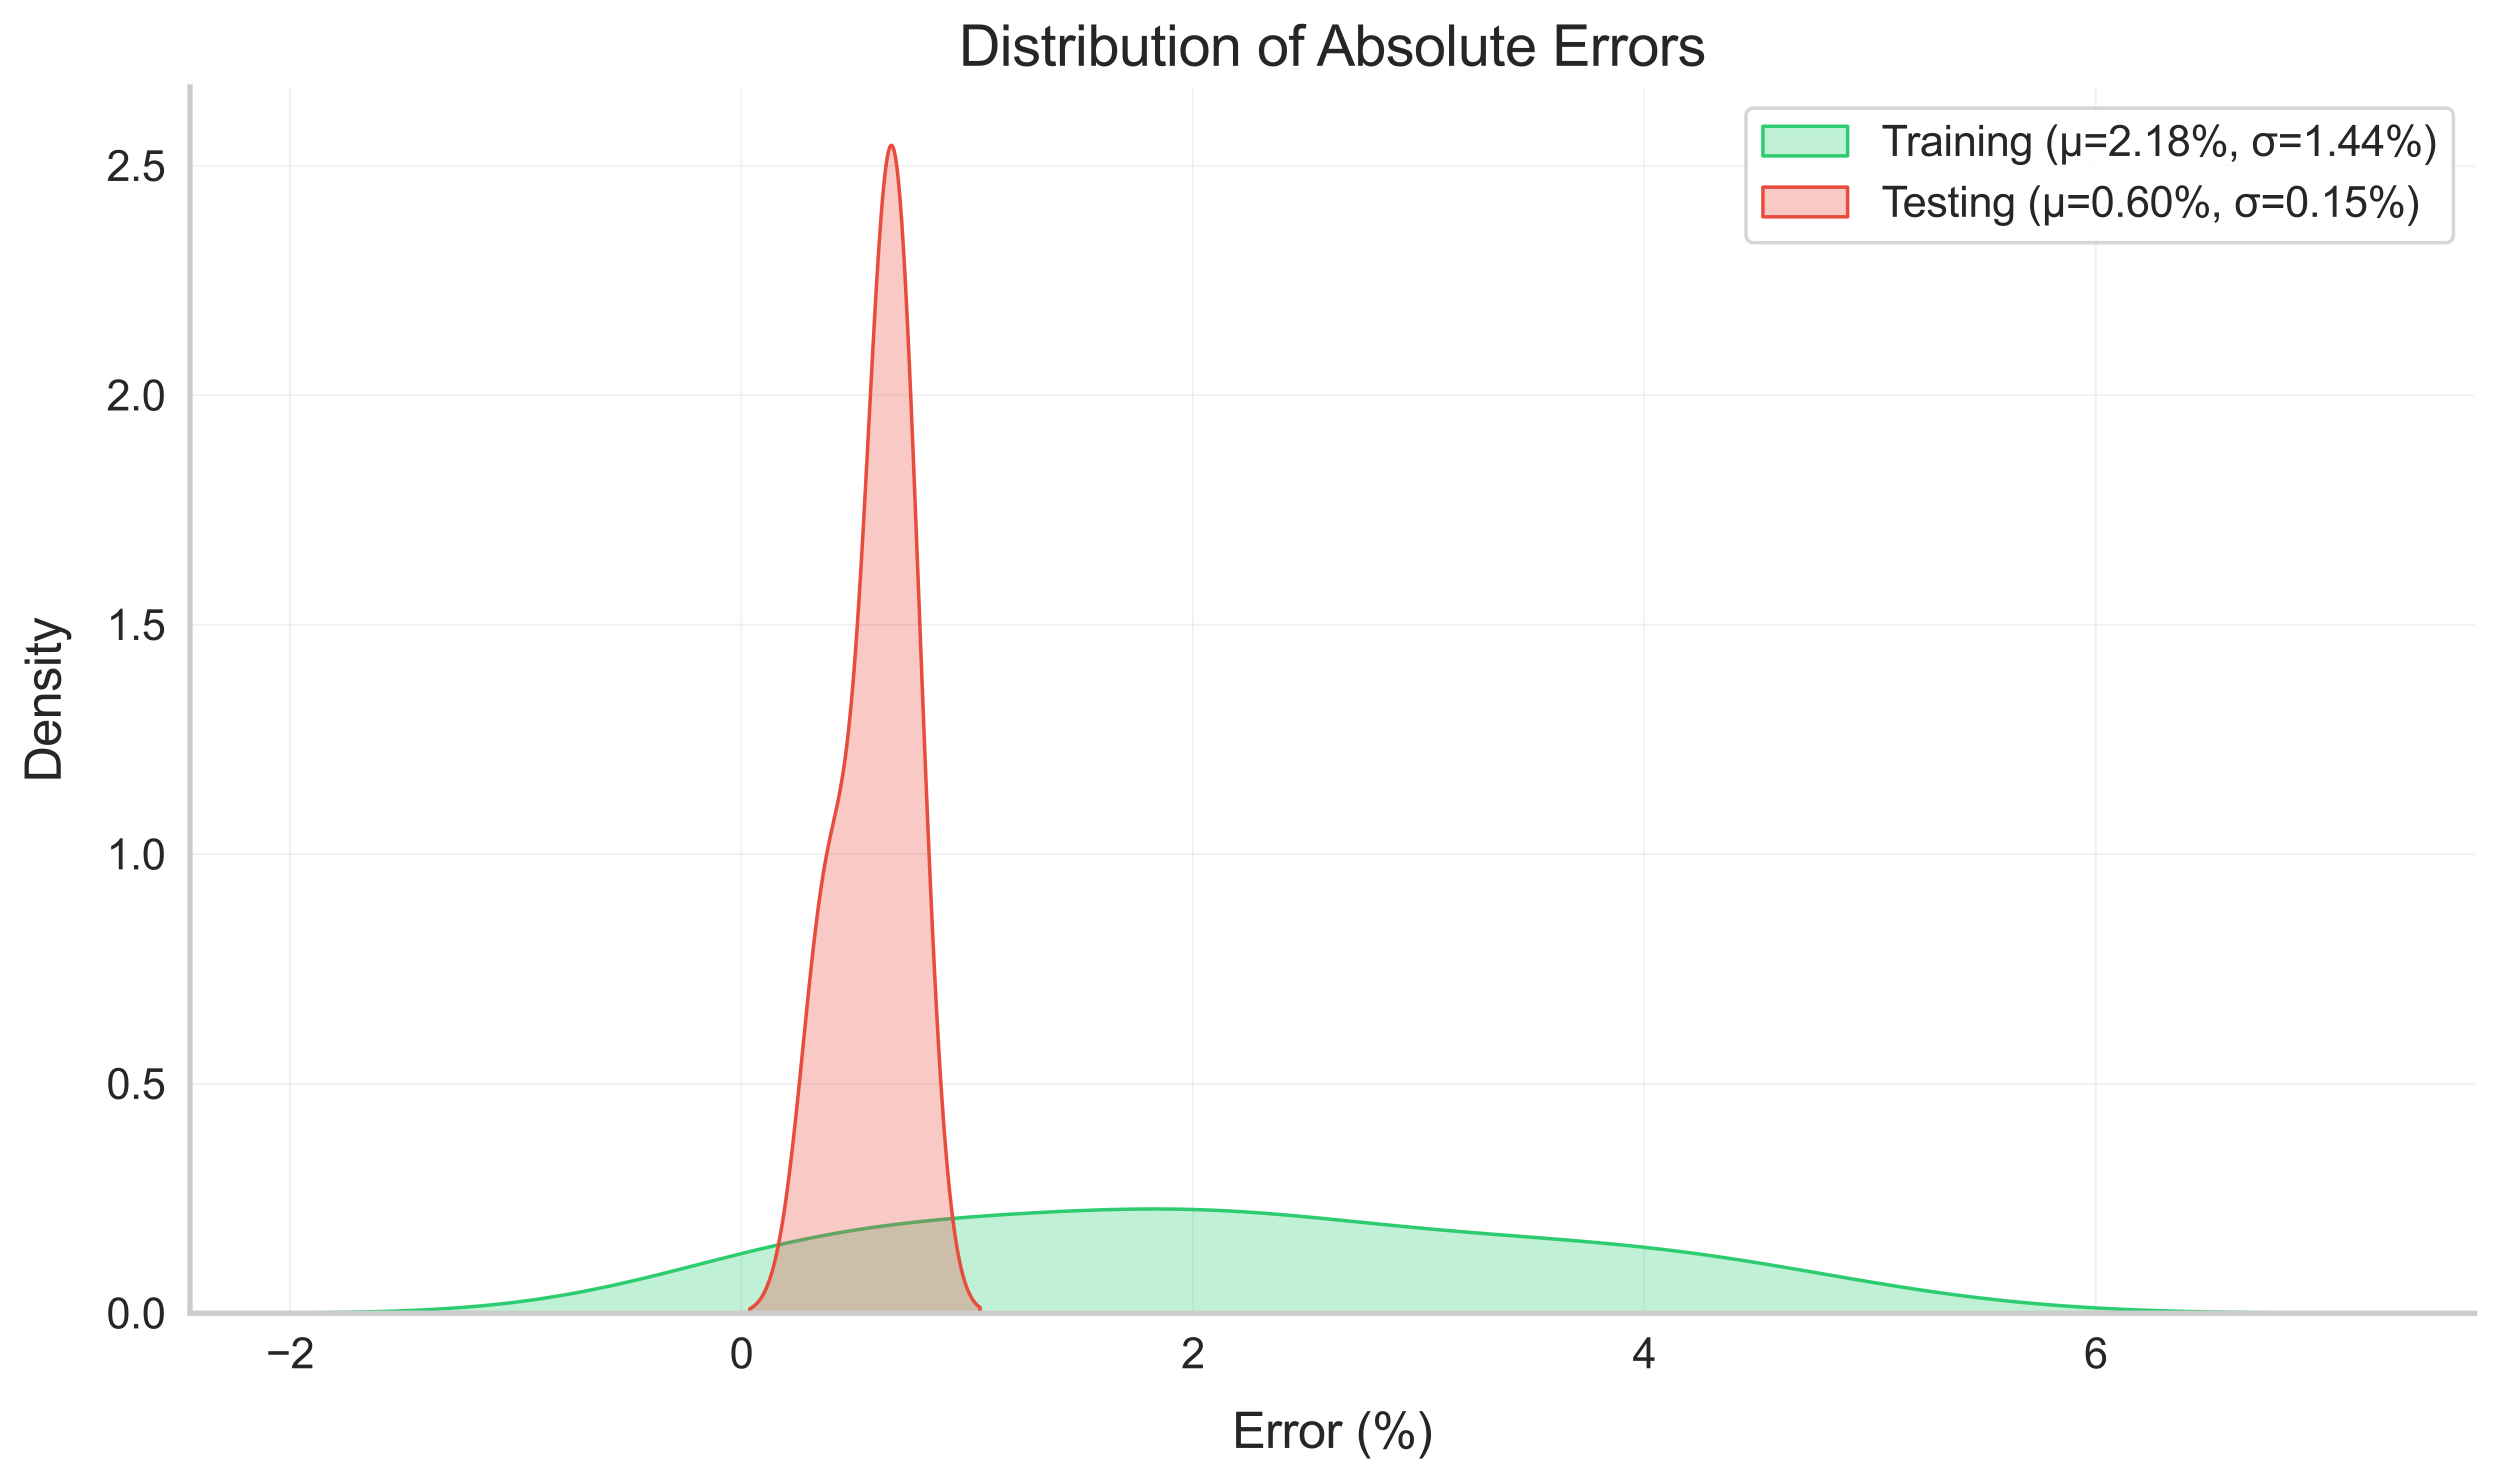 <?xml version="1.0" encoding="utf-8" standalone="no"?>
<!DOCTYPE svg PUBLIC "-//W3C//DTD SVG 1.1//EN"
  "http://www.w3.org/Graphics/SVG/1.1/DTD/svg11.dtd">
<svg xmlns:xlink="http://www.w3.org/1999/xlink" width="708.48pt" height="420.48pt" viewBox="0 0 708.48 420.48" xmlns="http://www.w3.org/2000/svg" version="1.1">
 <defs>
  <style type="text/css">*{stroke-linejoin: round; stroke-linecap: butt}</style>
 </defs>
 <g id="figure_1">
  <g id="patch_1">
   <path d="M 0 420.48 
L 708.48 420.48 
L 708.48 -0 
L 0 -0 
z
" style="fill: #ffffff"/>
  </g>
  <g id="axes_1">
   <g id="patch_2">
    <path d="M 53.847 372.168 
L 701.28 372.168 
L 701.28 24.652 
L 53.847 24.652 
z
" style="fill: #ffffff"/>
   </g>
   <g id="matplotlib.axis_1">
    <g id="xtick_1">
     <g id="line2d_1">
      <path d="M 82.171 372.168 
L 82.171 24.652 
" clip-path="url(#pef7d6317e3)" style="fill: none; stroke: #cccccc; stroke-opacity: 0.3; stroke-width: 0.5; stroke-linecap: round"/>
     </g>
     <g id="text_1">
      <!-- −2 -->
      <g style="fill: #262626" transform="translate(75.33 387.757) scale(0.12 -0.12)">
       <defs>
        <path id="ArialMT-2212" d="M 3381 1997 
L 356 1997 
L 356 2522 
L 3381 2522 
L 3381 1997 
z
" transform="scale(0.016)"/>
        <path id="ArialMT-32" d="M 3222 541 
L 3222 0 
L 194 0 
Q 188 203 259 391 
Q 375 700 629 1000 
Q 884 1300 1366 1694 
Q 2113 2306 2375 2664 
Q 2638 3022 2638 3341 
Q 2638 3675 2398 3904 
Q 2159 4134 1775 4134 
Q 1369 4134 1125 3890 
Q 881 3647 878 3216 
L 300 3275 
Q 359 3922 746 4261 
Q 1134 4600 1788 4600 
Q 2447 4600 2831 4234 
Q 3216 3869 3216 3328 
Q 3216 3053 3103 2787 
Q 2991 2522 2730 2228 
Q 2469 1934 1863 1422 
Q 1356 997 1212 845 
Q 1069 694 975 541 
L 3222 541 
z
" transform="scale(0.016)"/>
       </defs>
       <use xlink:href="#ArialMT-2212"/>
       <use xlink:href="#ArialMT-32" x="58.398"/>
      </g>
     </g>
    </g>
    <g id="xtick_2">
     <g id="line2d_2">
      <path d="M 210.11 372.168 
L 210.11 24.652 
" clip-path="url(#pef7d6317e3)" style="fill: none; stroke: #cccccc; stroke-opacity: 0.3; stroke-width: 0.5; stroke-linecap: round"/>
     </g>
     <g id="text_2">
      <!-- 0 -->
      <g style="fill: #262626" transform="translate(206.773 387.757) scale(0.12 -0.12)">
       <defs>
        <path id="ArialMT-30" d="M 266 2259 
Q 266 3072 433 3567 
Q 600 4063 929 4331 
Q 1259 4600 1759 4600 
Q 2128 4600 2406 4451 
Q 2684 4303 2865 4023 
Q 3047 3744 3150 3342 
Q 3253 2941 3253 2259 
Q 3253 1453 3087 958 
Q 2922 463 2592 192 
Q 2263 -78 1759 -78 
Q 1097 -78 719 397 
Q 266 969 266 2259 
z
M 844 2259 
Q 844 1131 1108 757 
Q 1372 384 1759 384 
Q 2147 384 2411 759 
Q 2675 1134 2675 2259 
Q 2675 3391 2411 3762 
Q 2147 4134 1753 4134 
Q 1366 4134 1134 3806 
Q 844 3388 844 2259 
z
" transform="scale(0.016)"/>
       </defs>
       <use xlink:href="#ArialMT-30"/>
      </g>
     </g>
    </g>
    <g id="xtick_3">
     <g id="line2d_3">
      <path d="M 338.049 372.168 
L 338.049 24.652 
" clip-path="url(#pef7d6317e3)" style="fill: none; stroke: #cccccc; stroke-opacity: 0.3; stroke-width: 0.5; stroke-linecap: round"/>
     </g>
     <g id="text_3">
      <!-- 2 -->
      <g style="fill: #262626" transform="translate(334.712 387.757) scale(0.12 -0.12)">
       <use xlink:href="#ArialMT-32"/>
      </g>
     </g>
    </g>
    <g id="xtick_4">
     <g id="line2d_4">
      <path d="M 465.988 372.168 
L 465.988 24.652 
" clip-path="url(#pef7d6317e3)" style="fill: none; stroke: #cccccc; stroke-opacity: 0.3; stroke-width: 0.5; stroke-linecap: round"/>
     </g>
     <g id="text_4">
      <!-- 4 -->
      <g style="fill: #262626" transform="translate(462.651 387.757) scale(0.12 -0.12)">
       <defs>
        <path id="ArialMT-34" d="M 2069 0 
L 2069 1097 
L 81 1097 
L 81 1613 
L 2172 4581 
L 2631 4581 
L 2631 1613 
L 3250 1613 
L 3250 1097 
L 2631 1097 
L 2631 0 
L 2069 0 
z
M 2069 1613 
L 2069 3678 
L 634 1613 
L 2069 1613 
z
" transform="scale(0.016)"/>
       </defs>
       <use xlink:href="#ArialMT-34"/>
      </g>
     </g>
    </g>
    <g id="xtick_5">
     <g id="line2d_5">
      <path d="M 593.927 372.168 
L 593.927 24.652 
" clip-path="url(#pef7d6317e3)" style="fill: none; stroke: #cccccc; stroke-opacity: 0.3; stroke-width: 0.5; stroke-linecap: round"/>
     </g>
     <g id="text_5">
      <!-- 6 -->
      <g style="fill: #262626" transform="translate(590.59 387.757) scale(0.12 -0.12)">
       <defs>
        <path id="ArialMT-36" d="M 3184 3459 
L 2625 3416 
Q 2550 3747 2413 3897 
Q 2184 4138 1850 4138 
Q 1581 4138 1378 3988 
Q 1113 3794 959 3422 
Q 806 3050 800 2363 
Q 1003 2672 1297 2822 
Q 1591 2972 1913 2972 
Q 2475 2972 2870 2558 
Q 3266 2144 3266 1488 
Q 3266 1056 3080 686 
Q 2894 316 2569 119 
Q 2244 -78 1831 -78 
Q 1128 -78 684 439 
Q 241 956 241 2144 
Q 241 3472 731 4075 
Q 1159 4600 1884 4600 
Q 2425 4600 2770 4297 
Q 3116 3994 3184 3459 
z
M 888 1484 
Q 888 1194 1011 928 
Q 1134 663 1356 523 
Q 1578 384 1822 384 
Q 2178 384 2434 671 
Q 2691 959 2691 1453 
Q 2691 1928 2437 2201 
Q 2184 2475 1800 2475 
Q 1419 2475 1153 2201 
Q 888 1928 888 1484 
z
" transform="scale(0.016)"/>
       </defs>
       <use xlink:href="#ArialMT-36"/>
      </g>
     </g>
    </g>
    <g id="text_6">
     <!-- Error (%) -->
     <g style="fill: #262626" transform="translate(349.179 410.333) scale(0.14 -0.14)">
      <defs>
       <path id="ArialMT-45" d="M 506 0 
L 506 4581 
L 3819 4581 
L 3819 4041 
L 1113 4041 
L 1113 2638 
L 3647 2638 
L 3647 2100 
L 1113 2100 
L 1113 541 
L 3925 541 
L 3925 0 
L 506 0 
z
" transform="scale(0.016)"/>
       <path id="ArialMT-72" d="M 416 0 
L 416 3319 
L 922 3319 
L 922 2816 
Q 1116 3169 1280 3281 
Q 1444 3394 1641 3394 
Q 1925 3394 2219 3213 
L 2025 2691 
Q 1819 2813 1613 2813 
Q 1428 2813 1281 2702 
Q 1134 2591 1072 2394 
Q 978 2094 978 1738 
L 978 0 
L 416 0 
z
" transform="scale(0.016)"/>
       <path id="ArialMT-6f" d="M 213 1659 
Q 213 2581 725 3025 
Q 1153 3394 1769 3394 
Q 2453 3394 2887 2945 
Q 3322 2497 3322 1706 
Q 3322 1066 3130 698 
Q 2938 331 2570 128 
Q 2203 -75 1769 -75 
Q 1072 -75 642 372 
Q 213 819 213 1659 
z
M 791 1659 
Q 791 1022 1069 705 
Q 1347 388 1769 388 
Q 2188 388 2466 706 
Q 2744 1025 2744 1678 
Q 2744 2294 2464 2611 
Q 2184 2928 1769 2928 
Q 1347 2928 1069 2612 
Q 791 2297 791 1659 
z
" transform="scale(0.016)"/>
       <path id="ArialMT-20" transform="scale(0.016)"/>
       <path id="ArialMT-28" d="M 1497 -1347 
Q 1031 -759 709 28 
Q 388 816 388 1659 
Q 388 2403 628 3084 
Q 909 3875 1497 4659 
L 1900 4659 
Q 1522 4009 1400 3731 
Q 1209 3300 1100 2831 
Q 966 2247 966 1656 
Q 966 153 1900 -1347 
L 1497 -1347 
z
" transform="scale(0.016)"/>
       <path id="ArialMT-25" d="M 372 3481 
Q 372 3972 619 4315 
Q 866 4659 1334 4659 
Q 1766 4659 2048 4351 
Q 2331 4044 2331 3447 
Q 2331 2866 2045 2552 
Q 1759 2238 1341 2238 
Q 925 2238 648 2547 
Q 372 2856 372 3481 
z
M 1350 4272 
Q 1141 4272 1002 4090 
Q 863 3909 863 3425 
Q 863 2984 1003 2804 
Q 1144 2625 1350 2625 
Q 1563 2625 1702 2806 
Q 1841 2988 1841 3469 
Q 1841 3913 1700 4092 
Q 1559 4272 1350 4272 
z
M 1353 -169 
L 3859 4659 
L 4316 4659 
L 1819 -169 
L 1353 -169 
z
M 3334 1075 
Q 3334 1569 3581 1911 
Q 3828 2253 4300 2253 
Q 4731 2253 5014 1945 
Q 5297 1638 5297 1041 
Q 5297 459 5011 145 
Q 4725 -169 4303 -169 
Q 3888 -169 3611 142 
Q 3334 453 3334 1075 
z
M 4316 1866 
Q 4103 1866 3964 1684 
Q 3825 1503 3825 1019 
Q 3825 581 3965 400 
Q 4106 219 4313 219 
Q 4528 219 4667 400 
Q 4806 581 4806 1063 
Q 4806 1506 4665 1686 
Q 4525 1866 4316 1866 
z
" transform="scale(0.016)"/>
       <path id="ArialMT-29" d="M 791 -1347 
L 388 -1347 
Q 1322 153 1322 1656 
Q 1322 2244 1188 2822 
Q 1081 3291 891 3722 
Q 769 4003 388 4659 
L 791 4659 
Q 1378 3875 1659 3084 
Q 1900 2403 1900 1659 
Q 1900 816 1576 28 
Q 1253 -759 791 -1347 
z
" transform="scale(0.016)"/>
      </defs>
      <use xlink:href="#ArialMT-45"/>
      <use xlink:href="#ArialMT-72" x="66.699"/>
      <use xlink:href="#ArialMT-72" x="100"/>
      <use xlink:href="#ArialMT-6f" x="133.301"/>
      <use xlink:href="#ArialMT-72" x="188.916"/>
      <use xlink:href="#ArialMT-20" x="222.217"/>
      <use xlink:href="#ArialMT-28" x="250"/>
      <use xlink:href="#ArialMT-25" x="283.301"/>
      <use xlink:href="#ArialMT-29" x="372.217"/>
     </g>
    </g>
   </g>
   <g id="matplotlib.axis_2">
    <g id="ytick_1">
     <g id="line2d_6">
      <path d="M 53.847 372.168 
L 701.28 372.168 
" clip-path="url(#pef7d6317e3)" style="fill: none; stroke: #cccccc; stroke-opacity: 0.3; stroke-width: 0.5; stroke-linecap: round"/>
     </g>
     <g id="text_7">
      <!-- 0.0 -->
      <g style="fill: #262626" transform="translate(30.168 376.462) scale(0.12 -0.12)">
       <defs>
        <path id="ArialMT-2e" d="M 581 0 
L 581 641 
L 1222 641 
L 1222 0 
L 581 0 
z
" transform="scale(0.016)"/>
       </defs>
       <use xlink:href="#ArialMT-30"/>
       <use xlink:href="#ArialMT-2e" x="55.615"/>
       <use xlink:href="#ArialMT-30" x="83.398"/>
      </g>
     </g>
    </g>
    <g id="ytick_2">
     <g id="line2d_7">
      <path d="M 53.847 307.13 
L 701.28 307.13 
" clip-path="url(#pef7d6317e3)" style="fill: none; stroke: #cccccc; stroke-opacity: 0.3; stroke-width: 0.5; stroke-linecap: round"/>
     </g>
     <g id="text_8">
      <!-- 0.5 -->
      <g style="fill: #262626" transform="translate(30.168 311.425) scale(0.12 -0.12)">
       <defs>
        <path id="ArialMT-35" d="M 266 1200 
L 856 1250 
Q 922 819 1161 601 
Q 1400 384 1738 384 
Q 2144 384 2425 690 
Q 2706 997 2706 1503 
Q 2706 1984 2436 2262 
Q 2166 2541 1728 2541 
Q 1456 2541 1237 2417 
Q 1019 2294 894 2097 
L 366 2166 
L 809 4519 
L 3088 4519 
L 3088 3981 
L 1259 3981 
L 1013 2750 
Q 1425 3038 1878 3038 
Q 2478 3038 2890 2622 
Q 3303 2206 3303 1553 
Q 3303 931 2941 478 
Q 2500 -78 1738 -78 
Q 1113 -78 717 272 
Q 322 622 266 1200 
z
" transform="scale(0.016)"/>
       </defs>
       <use xlink:href="#ArialMT-30"/>
       <use xlink:href="#ArialMT-2e" x="55.615"/>
       <use xlink:href="#ArialMT-35" x="83.398"/>
      </g>
     </g>
    </g>
    <g id="ytick_3">
     <g id="line2d_8">
      <path d="M 53.847 242.093 
L 701.28 242.093 
" clip-path="url(#pef7d6317e3)" style="fill: none; stroke: #cccccc; stroke-opacity: 0.3; stroke-width: 0.5; stroke-linecap: round"/>
     </g>
     <g id="text_9">
      <!-- 1.0 -->
      <g style="fill: #262626" transform="translate(30.168 246.388) scale(0.12 -0.12)">
       <defs>
        <path id="ArialMT-31" d="M 2384 0 
L 1822 0 
L 1822 3584 
Q 1619 3391 1289 3197 
Q 959 3003 697 2906 
L 697 3450 
Q 1169 3672 1522 3987 
Q 1875 4303 2022 4600 
L 2384 4600 
L 2384 0 
z
" transform="scale(0.016)"/>
       </defs>
       <use xlink:href="#ArialMT-31"/>
       <use xlink:href="#ArialMT-2e" x="55.615"/>
       <use xlink:href="#ArialMT-30" x="83.398"/>
      </g>
     </g>
    </g>
    <g id="ytick_4">
     <g id="line2d_9">
      <path d="M 53.847 177.056 
L 701.28 177.056 
" clip-path="url(#pef7d6317e3)" style="fill: none; stroke: #cccccc; stroke-opacity: 0.3; stroke-width: 0.5; stroke-linecap: round"/>
     </g>
     <g id="text_10">
      <!-- 1.5 -->
      <g style="fill: #262626" transform="translate(30.168 181.351) scale(0.12 -0.12)">
       <use xlink:href="#ArialMT-31"/>
       <use xlink:href="#ArialMT-2e" x="55.615"/>
       <use xlink:href="#ArialMT-35" x="83.398"/>
      </g>
     </g>
    </g>
    <g id="ytick_5">
     <g id="line2d_10">
      <path d="M 53.847 112.019 
L 701.28 112.019 
" clip-path="url(#pef7d6317e3)" style="fill: none; stroke: #cccccc; stroke-opacity: 0.3; stroke-width: 0.5; stroke-linecap: round"/>
     </g>
     <g id="text_11">
      <!-- 2.0 -->
      <g style="fill: #262626" transform="translate(30.168 116.314) scale(0.12 -0.12)">
       <use xlink:href="#ArialMT-32"/>
       <use xlink:href="#ArialMT-2e" x="55.615"/>
       <use xlink:href="#ArialMT-30" x="83.398"/>
      </g>
     </g>
    </g>
    <g id="ytick_6">
     <g id="line2d_11">
      <path d="M 53.847 46.982 
L 701.28 46.982 
" clip-path="url(#pef7d6317e3)" style="fill: none; stroke: #cccccc; stroke-opacity: 0.3; stroke-width: 0.5; stroke-linecap: round"/>
     </g>
     <g id="text_12">
      <!-- 2.5 -->
      <g style="fill: #262626" transform="translate(30.168 51.277) scale(0.12 -0.12)">
       <use xlink:href="#ArialMT-32"/>
       <use xlink:href="#ArialMT-2e" x="55.615"/>
       <use xlink:href="#ArialMT-35" x="83.398"/>
      </g>
     </g>
    </g>
    <g id="text_13">
     <!-- Density -->
     <g style="fill: #262626" transform="translate(17.221 221.751) rotate(-90) scale(0.14 -0.14)">
      <defs>
       <path id="ArialMT-44" d="M 494 0 
L 494 4581 
L 2072 4581 
Q 2606 4581 2888 4516 
Q 3281 4425 3559 4188 
Q 3922 3881 4101 3404 
Q 4281 2928 4281 2316 
Q 4281 1794 4159 1391 
Q 4038 988 3847 723 
Q 3656 459 3429 307 
Q 3203 156 2883 78 
Q 2563 0 2147 0 
L 494 0 
z
M 1100 541 
L 2078 541 
Q 2531 541 2789 625 
Q 3047 709 3200 863 
Q 3416 1078 3536 1442 
Q 3656 1806 3656 2325 
Q 3656 3044 3420 3430 
Q 3184 3816 2847 3947 
Q 2603 4041 2063 4041 
L 1100 4041 
L 1100 541 
z
" transform="scale(0.016)"/>
       <path id="ArialMT-65" d="M 2694 1069 
L 3275 997 
Q 3138 488 2766 206 
Q 2394 -75 1816 -75 
Q 1088 -75 661 373 
Q 234 822 234 1631 
Q 234 2469 665 2931 
Q 1097 3394 1784 3394 
Q 2450 3394 2872 2941 
Q 3294 2488 3294 1666 
Q 3294 1616 3291 1516 
L 816 1516 
Q 847 969 1125 678 
Q 1403 388 1819 388 
Q 2128 388 2347 550 
Q 2566 713 2694 1069 
z
M 847 1978 
L 2700 1978 
Q 2663 2397 2488 2606 
Q 2219 2931 1791 2931 
Q 1403 2931 1139 2672 
Q 875 2413 847 1978 
z
" transform="scale(0.016)"/>
       <path id="ArialMT-6e" d="M 422 0 
L 422 3319 
L 928 3319 
L 928 2847 
Q 1294 3394 1984 3394 
Q 2284 3394 2536 3286 
Q 2788 3178 2913 3003 
Q 3038 2828 3088 2588 
Q 3119 2431 3119 2041 
L 3119 0 
L 2556 0 
L 2556 2019 
Q 2556 2363 2490 2533 
Q 2425 2703 2258 2804 
Q 2091 2906 1866 2906 
Q 1506 2906 1245 2678 
Q 984 2450 984 1813 
L 984 0 
L 422 0 
z
" transform="scale(0.016)"/>
       <path id="ArialMT-73" d="M 197 991 
L 753 1078 
Q 800 744 1014 566 
Q 1228 388 1613 388 
Q 2000 388 2187 545 
Q 2375 703 2375 916 
Q 2375 1106 2209 1216 
Q 2094 1291 1634 1406 
Q 1016 1563 777 1677 
Q 538 1791 414 1992 
Q 291 2194 291 2438 
Q 291 2659 392 2848 
Q 494 3038 669 3163 
Q 800 3259 1026 3326 
Q 1253 3394 1513 3394 
Q 1903 3394 2198 3281 
Q 2494 3169 2634 2976 
Q 2775 2784 2828 2463 
L 2278 2388 
Q 2241 2644 2061 2787 
Q 1881 2931 1553 2931 
Q 1166 2931 1000 2803 
Q 834 2675 834 2503 
Q 834 2394 903 2306 
Q 972 2216 1119 2156 
Q 1203 2125 1616 2013 
Q 2213 1853 2448 1751 
Q 2684 1650 2818 1456 
Q 2953 1263 2953 975 
Q 2953 694 2789 445 
Q 2625 197 2315 61 
Q 2006 -75 1616 -75 
Q 969 -75 630 194 
Q 291 463 197 991 
z
" transform="scale(0.016)"/>
       <path id="ArialMT-69" d="M 425 3934 
L 425 4581 
L 988 4581 
L 988 3934 
L 425 3934 
z
M 425 0 
L 425 3319 
L 988 3319 
L 988 0 
L 425 0 
z
" transform="scale(0.016)"/>
       <path id="ArialMT-74" d="M 1650 503 
L 1731 6 
Q 1494 -44 1306 -44 
Q 1000 -44 831 53 
Q 663 150 594 308 
Q 525 466 525 972 
L 525 2881 
L 113 2881 
L 113 3319 
L 525 3319 
L 525 4141 
L 1084 4478 
L 1084 3319 
L 1650 3319 
L 1650 2881 
L 1084 2881 
L 1084 941 
Q 1084 700 1114 631 
Q 1144 563 1211 522 
Q 1278 481 1403 481 
Q 1497 481 1650 503 
z
" transform="scale(0.016)"/>
       <path id="ArialMT-79" d="M 397 -1278 
L 334 -750 
Q 519 -800 656 -800 
Q 844 -800 956 -737 
Q 1069 -675 1141 -563 
Q 1194 -478 1313 -144 
Q 1328 -97 1363 -6 
L 103 3319 
L 709 3319 
L 1400 1397 
Q 1534 1031 1641 628 
Q 1738 1016 1872 1384 
L 2581 3319 
L 3144 3319 
L 1881 -56 
Q 1678 -603 1566 -809 
Q 1416 -1088 1222 -1217 
Q 1028 -1347 759 -1347 
Q 597 -1347 397 -1278 
z
" transform="scale(0.016)"/>
      </defs>
      <use xlink:href="#ArialMT-44"/>
      <use xlink:href="#ArialMT-65" x="72.217"/>
      <use xlink:href="#ArialMT-6e" x="127.832"/>
      <use xlink:href="#ArialMT-73" x="183.447"/>
      <use xlink:href="#ArialMT-69" x="233.447"/>
      <use xlink:href="#ArialMT-74" x="255.664"/>
      <use xlink:href="#ArialMT-79" x="283.447"/>
     </g>
    </g>
   </g>
   <g id="PolyCollection_1">
    <defs>
     <path id="m591d2994cf" d="M 83.276 -48.419 
L 83.276 -48.312 
L 86.234 -48.312 
L 89.192 -48.312 
L 92.149 -48.312 
L 95.107 -48.312 
L 98.065 -48.312 
L 101.022 -48.312 
L 103.98 -48.312 
L 106.938 -48.312 
L 109.895 -48.312 
L 112.853 -48.312 
L 115.811 -48.312 
L 118.768 -48.312 
L 121.726 -48.312 
L 124.684 -48.312 
L 127.641 -48.312 
L 130.599 -48.312 
L 133.557 -48.312 
L 136.514 -48.312 
L 139.472 -48.312 
L 142.43 -48.312 
L 145.387 -48.312 
L 148.345 -48.312 
L 151.303 -48.312 
L 154.26 -48.312 
L 157.218 -48.312 
L 160.175 -48.312 
L 163.133 -48.312 
L 166.091 -48.312 
L 169.048 -48.312 
L 172.006 -48.312 
L 174.964 -48.312 
L 177.921 -48.312 
L 180.879 -48.312 
L 183.837 -48.312 
L 186.794 -48.312 
L 189.752 -48.312 
L 192.71 -48.312 
L 195.667 -48.312 
L 198.625 -48.312 
L 201.583 -48.312 
L 204.54 -48.312 
L 207.498 -48.312 
L 210.456 -48.312 
L 213.413 -48.312 
L 216.371 -48.312 
L 219.329 -48.312 
L 222.286 -48.312 
L 225.244 -48.312 
L 228.202 -48.312 
L 231.159 -48.312 
L 234.117 -48.312 
L 237.075 -48.312 
L 240.032 -48.312 
L 242.99 -48.312 
L 245.948 -48.312 
L 248.905 -48.312 
L 251.863 -48.312 
L 254.821 -48.312 
L 257.778 -48.312 
L 260.736 -48.312 
L 263.694 -48.312 
L 266.651 -48.312 
L 269.609 -48.312 
L 272.567 -48.312 
L 275.524 -48.312 
L 278.482 -48.312 
L 281.44 -48.312 
L 284.397 -48.312 
L 287.355 -48.312 
L 290.313 -48.312 
L 293.27 -48.312 
L 296.228 -48.312 
L 299.186 -48.312 
L 302.143 -48.312 
L 305.101 -48.312 
L 308.059 -48.312 
L 311.016 -48.312 
L 313.974 -48.312 
L 316.932 -48.312 
L 319.889 -48.312 
L 322.847 -48.312 
L 325.805 -48.312 
L 328.762 -48.312 
L 331.72 -48.312 
L 334.678 -48.312 
L 337.635 -48.312 
L 340.593 -48.312 
L 343.551 -48.312 
L 346.508 -48.312 
L 349.466 -48.312 
L 352.424 -48.312 
L 355.381 -48.312 
L 358.339 -48.312 
L 361.297 -48.312 
L 364.254 -48.312 
L 367.212 -48.312 
L 370.17 -48.312 
L 373.127 -48.312 
L 376.085 -48.312 
L 379.043 -48.312 
L 382 -48.312 
L 384.958 -48.312 
L 387.916 -48.312 
L 390.873 -48.312 
L 393.831 -48.312 
L 396.789 -48.312 
L 399.746 -48.312 
L 402.704 -48.312 
L 405.662 -48.312 
L 408.619 -48.312 
L 411.577 -48.312 
L 414.535 -48.312 
L 417.492 -48.312 
L 420.45 -48.312 
L 423.408 -48.312 
L 426.365 -48.312 
L 429.323 -48.312 
L 432.281 -48.312 
L 435.238 -48.312 
L 438.196 -48.312 
L 441.154 -48.312 
L 444.111 -48.312 
L 447.069 -48.312 
L 450.027 -48.312 
L 452.984 -48.312 
L 455.942 -48.312 
L 458.899 -48.312 
L 461.857 -48.312 
L 464.815 -48.312 
L 467.772 -48.312 
L 470.73 -48.312 
L 473.688 -48.312 
L 476.645 -48.312 
L 479.603 -48.312 
L 482.561 -48.312 
L 485.518 -48.312 
L 488.476 -48.312 
L 491.434 -48.312 
L 494.391 -48.312 
L 497.349 -48.312 
L 500.307 -48.312 
L 503.264 -48.312 
L 506.222 -48.312 
L 509.18 -48.312 
L 512.137 -48.312 
L 515.095 -48.312 
L 518.053 -48.312 
L 521.01 -48.312 
L 523.968 -48.312 
L 526.926 -48.312 
L 529.883 -48.312 
L 532.841 -48.312 
L 535.799 -48.312 
L 538.756 -48.312 
L 541.714 -48.312 
L 544.672 -48.312 
L 547.629 -48.312 
L 550.587 -48.312 
L 553.545 -48.312 
L 556.502 -48.312 
L 559.46 -48.312 
L 562.418 -48.312 
L 565.375 -48.312 
L 568.333 -48.312 
L 571.291 -48.312 
L 574.248 -48.312 
L 577.206 -48.312 
L 580.164 -48.312 
L 583.121 -48.312 
L 586.079 -48.312 
L 589.037 -48.312 
L 591.994 -48.312 
L 594.952 -48.312 
L 597.91 -48.312 
L 600.867 -48.312 
L 603.825 -48.312 
L 606.783 -48.312 
L 609.74 -48.312 
L 612.698 -48.312 
L 615.656 -48.312 
L 618.613 -48.312 
L 621.571 -48.312 
L 624.529 -48.312 
L 627.486 -48.312 
L 630.444 -48.312 
L 633.402 -48.312 
L 636.359 -48.312 
L 639.317 -48.312 
L 642.275 -48.312 
L 645.232 -48.312 
L 648.19 -48.312 
L 651.148 -48.312 
L 654.105 -48.312 
L 657.063 -48.312 
L 660.021 -48.312 
L 662.978 -48.312 
L 665.936 -48.312 
L 668.894 -48.312 
L 671.851 -48.312 
L 671.851 -48.338 
L 671.851 -48.338 
L 668.894 -48.343 
L 665.936 -48.35 
L 662.978 -48.358 
L 660.021 -48.368 
L 657.063 -48.379 
L 654.105 -48.393 
L 651.148 -48.408 
L 648.19 -48.427 
L 645.232 -48.448 
L 642.275 -48.473 
L 639.317 -48.501 
L 636.359 -48.534 
L 633.402 -48.571 
L 630.444 -48.614 
L 627.486 -48.663 
L 624.529 -48.718 
L 621.571 -48.78 
L 618.613 -48.849 
L 615.656 -48.927 
L 612.698 -49.014 
L 609.74 -49.111 
L 606.783 -49.218 
L 603.825 -49.336 
L 600.867 -49.466 
L 597.91 -49.609 
L 594.952 -49.764 
L 591.994 -49.934 
L 589.037 -50.118 
L 586.079 -50.317 
L 583.121 -50.531 
L 580.164 -50.762 
L 577.206 -51.01 
L 574.248 -51.274 
L 571.291 -51.555 
L 568.333 -51.854 
L 565.375 -52.17 
L 562.418 -52.504 
L 559.46 -52.855 
L 556.502 -53.224 
L 553.545 -53.609 
L 550.587 -54.01 
L 547.629 -54.427 
L 544.672 -54.859 
L 541.714 -55.304 
L 538.756 -55.763 
L 535.799 -56.234 
L 532.841 -56.715 
L 529.883 -57.205 
L 526.926 -57.702 
L 523.968 -58.206 
L 521.01 -58.714 
L 518.053 -59.225 
L 515.095 -59.737 
L 512.137 -60.247 
L 509.18 -60.755 
L 506.222 -61.259 
L 503.264 -61.756 
L 500.307 -62.246 
L 497.349 -62.727 
L 494.391 -63.197 
L 491.434 -63.655 
L 488.476 -64.1 
L 485.518 -64.532 
L 482.561 -64.948 
L 479.603 -65.35 
L 476.645 -65.736 
L 473.688 -66.107 
L 470.73 -66.462 
L 467.772 -66.802 
L 464.815 -67.127 
L 461.857 -67.438 
L 458.899 -67.735 
L 455.942 -68.019 
L 452.984 -68.293 
L 450.027 -68.555 
L 447.069 -68.809 
L 444.111 -69.055 
L 441.154 -69.295 
L 438.196 -69.53 
L 435.238 -69.761 
L 432.281 -69.991 
L 429.323 -70.22 
L 426.365 -70.45 
L 423.408 -70.682 
L 420.45 -70.917 
L 417.492 -71.156 
L 414.535 -71.4 
L 411.577 -71.651 
L 408.619 -71.907 
L 405.662 -72.17 
L 402.704 -72.44 
L 399.746 -72.716 
L 396.789 -72.999 
L 393.831 -73.287 
L 390.873 -73.579 
L 387.916 -73.875 
L 384.958 -74.173 
L 382 -74.472 
L 379.043 -74.769 
L 376.085 -75.063 
L 373.127 -75.352 
L 370.17 -75.634 
L 367.212 -75.906 
L 364.254 -76.167 
L 361.297 -76.415 
L 358.339 -76.647 
L 355.381 -76.863 
L 352.424 -77.06 
L 349.466 -77.236 
L 346.508 -77.392 
L 343.551 -77.526 
L 340.593 -77.638 
L 337.635 -77.727 
L 334.678 -77.793 
L 331.72 -77.837 
L 328.762 -77.859 
L 325.805 -77.86 
L 322.847 -77.841 
L 319.889 -77.803 
L 316.932 -77.746 
L 313.974 -77.673 
L 311.016 -77.585 
L 308.059 -77.482 
L 305.101 -77.367 
L 302.143 -77.239 
L 299.186 -77.1 
L 296.228 -76.951 
L 293.27 -76.792 
L 290.313 -76.623 
L 287.355 -76.444 
L 284.397 -76.255 
L 281.44 -76.056 
L 278.482 -75.846 
L 275.524 -75.623 
L 272.567 -75.388 
L 269.609 -75.137 
L 266.651 -74.871 
L 263.694 -74.588 
L 260.736 -74.285 
L 257.778 -73.962 
L 254.821 -73.616 
L 251.863 -73.247 
L 248.905 -72.853 
L 245.948 -72.433 
L 242.99 -71.986 
L 240.032 -71.511 
L 237.075 -71.007 
L 234.117 -70.476 
L 231.159 -69.916 
L 228.202 -69.328 
L 225.244 -68.714 
L 222.286 -68.074 
L 219.329 -67.411 
L 216.371 -66.725 
L 213.413 -66.021 
L 210.456 -65.299 
L 207.498 -64.563 
L 204.54 -63.816 
L 201.583 -63.062 
L 198.625 -62.303 
L 195.667 -61.544 
L 192.71 -60.788 
L 189.752 -60.038 
L 186.794 -59.298 
L 183.837 -58.571 
L 180.879 -57.86 
L 177.921 -57.168 
L 174.964 -56.499 
L 172.006 -55.853 
L 169.048 -55.234 
L 166.091 -54.643 
L 163.133 -54.081 
L 160.175 -53.55 
L 157.218 -53.05 
L 154.26 -52.582 
L 151.303 -52.145 
L 148.345 -51.74 
L 145.387 -51.366 
L 142.43 -51.023 
L 139.472 -50.708 
L 136.514 -50.422 
L 133.557 -50.163 
L 130.599 -49.929 
L 127.641 -49.719 
L 124.684 -49.531 
L 121.726 -49.364 
L 118.768 -49.216 
L 115.811 -49.086 
L 112.853 -48.972 
L 109.895 -48.873 
L 106.938 -48.786 
L 103.98 -48.711 
L 101.022 -48.647 
L 98.065 -48.592 
L 95.107 -48.545 
L 92.149 -48.505 
L 89.192 -48.471 
L 86.234 -48.443 
L 83.276 -48.419 
z
" style="stroke: #2ecc71"/>
    </defs>
    <g clip-path="url(#pef7d6317e3)">
     <use xlink:href="#m591d2994cf" x="0" y="420.48" style="fill: #2ecc71; fill-opacity: 0.3; stroke: #2ecc71"/>
    </g>
   </g>
   <g id="PolyCollection_2">
    <defs>
     <path id="m13d8e4c439" d="M 212.486 -49.581 
L 212.486 -48.312 
L 212.814 -48.312 
L 213.142 -48.312 
L 213.47 -48.312 
L 213.798 -48.312 
L 214.126 -48.312 
L 214.453 -48.312 
L 214.781 -48.312 
L 215.109 -48.312 
L 215.437 -48.312 
L 215.765 -48.312 
L 216.093 -48.312 
L 216.421 -48.312 
L 216.749 -48.312 
L 217.077 -48.312 
L 217.404 -48.312 
L 217.732 -48.312 
L 218.06 -48.312 
L 218.388 -48.312 
L 218.716 -48.312 
L 219.044 -48.312 
L 219.372 -48.312 
L 219.7 -48.312 
L 220.028 -48.312 
L 220.355 -48.312 
L 220.683 -48.312 
L 221.011 -48.312 
L 221.339 -48.312 
L 221.667 -48.312 
L 221.995 -48.312 
L 222.323 -48.312 
L 222.651 -48.312 
L 222.979 -48.312 
L 223.306 -48.312 
L 223.634 -48.312 
L 223.962 -48.312 
L 224.29 -48.312 
L 224.618 -48.312 
L 224.946 -48.312 
L 225.274 -48.312 
L 225.602 -48.312 
L 225.929 -48.312 
L 226.257 -48.312 
L 226.585 -48.312 
L 226.913 -48.312 
L 227.241 -48.312 
L 227.569 -48.312 
L 227.897 -48.312 
L 228.225 -48.312 
L 228.553 -48.312 
L 228.88 -48.312 
L 229.208 -48.312 
L 229.536 -48.312 
L 229.864 -48.312 
L 230.192 -48.312 
L 230.52 -48.312 
L 230.848 -48.312 
L 231.176 -48.312 
L 231.504 -48.312 
L 231.831 -48.312 
L 232.159 -48.312 
L 232.487 -48.312 
L 232.815 -48.312 
L 233.143 -48.312 
L 233.471 -48.312 
L 233.799 -48.312 
L 234.127 -48.312 
L 234.455 -48.312 
L 234.782 -48.312 
L 235.11 -48.312 
L 235.438 -48.312 
L 235.766 -48.312 
L 236.094 -48.312 
L 236.422 -48.312 
L 236.75 -48.312 
L 237.078 -48.312 
L 237.406 -48.312 
L 237.733 -48.312 
L 238.061 -48.312 
L 238.389 -48.312 
L 238.717 -48.312 
L 239.045 -48.312 
L 239.373 -48.312 
L 239.701 -48.312 
L 240.029 -48.312 
L 240.357 -48.312 
L 240.684 -48.312 
L 241.012 -48.312 
L 241.34 -48.312 
L 241.668 -48.312 
L 241.996 -48.312 
L 242.324 -48.312 
L 242.652 -48.312 
L 242.98 -48.312 
L 243.308 -48.312 
L 243.635 -48.312 
L 243.963 -48.312 
L 244.291 -48.312 
L 244.619 -48.312 
L 244.947 -48.312 
L 245.275 -48.312 
L 245.603 -48.312 
L 245.931 -48.312 
L 246.258 -48.312 
L 246.586 -48.312 
L 246.914 -48.312 
L 247.242 -48.312 
L 247.57 -48.312 
L 247.898 -48.312 
L 248.226 -48.312 
L 248.554 -48.312 
L 248.882 -48.312 
L 249.209 -48.312 
L 249.537 -48.312 
L 249.865 -48.312 
L 250.193 -48.312 
L 250.521 -48.312 
L 250.849 -48.312 
L 251.177 -48.312 
L 251.505 -48.312 
L 251.833 -48.312 
L 252.16 -48.312 
L 252.488 -48.312 
L 252.816 -48.312 
L 253.144 -48.312 
L 253.472 -48.312 
L 253.8 -48.312 
L 254.128 -48.312 
L 254.456 -48.312 
L 254.784 -48.312 
L 255.111 -48.312 
L 255.439 -48.312 
L 255.767 -48.312 
L 256.095 -48.312 
L 256.423 -48.312 
L 256.751 -48.312 
L 257.079 -48.312 
L 257.407 -48.312 
L 257.735 -48.312 
L 258.062 -48.312 
L 258.39 -48.312 
L 258.718 -48.312 
L 259.046 -48.312 
L 259.374 -48.312 
L 259.702 -48.312 
L 260.03 -48.312 
L 260.358 -48.312 
L 260.686 -48.312 
L 261.013 -48.312 
L 261.341 -48.312 
L 261.669 -48.312 
L 261.997 -48.312 
L 262.325 -48.312 
L 262.653 -48.312 
L 262.981 -48.312 
L 263.309 -48.312 
L 263.637 -48.312 
L 263.964 -48.312 
L 264.292 -48.312 
L 264.62 -48.312 
L 264.948 -48.312 
L 265.276 -48.312 
L 265.604 -48.312 
L 265.932 -48.312 
L 266.26 -48.312 
L 266.587 -48.312 
L 266.915 -48.312 
L 267.243 -48.312 
L 267.571 -48.312 
L 267.899 -48.312 
L 268.227 -48.312 
L 268.555 -48.312 
L 268.883 -48.312 
L 269.211 -48.312 
L 269.538 -48.312 
L 269.866 -48.312 
L 270.194 -48.312 
L 270.522 -48.312 
L 270.85 -48.312 
L 271.178 -48.312 
L 271.506 -48.312 
L 271.834 -48.312 
L 272.162 -48.312 
L 272.489 -48.312 
L 272.817 -48.312 
L 273.145 -48.312 
L 273.473 -48.312 
L 273.801 -48.312 
L 274.129 -48.312 
L 274.457 -48.312 
L 274.785 -48.312 
L 275.113 -48.312 
L 275.44 -48.312 
L 275.768 -48.312 
L 276.096 -48.312 
L 276.424 -48.312 
L 276.752 -48.312 
L 277.08 -48.312 
L 277.408 -48.312 
L 277.736 -48.312 
L 277.736 -49.954 
L 277.736 -49.954 
L 277.408 -50.201 
L 277.08 -50.48 
L 276.752 -50.797 
L 276.424 -51.153 
L 276.096 -51.555 
L 275.768 -52.007 
L 275.44 -52.513 
L 275.113 -53.08 
L 274.785 -53.713 
L 274.457 -54.418 
L 274.129 -55.203 
L 273.801 -56.073 
L 273.473 -57.037 
L 273.145 -58.102 
L 272.817 -59.276 
L 272.489 -60.568 
L 272.162 -61.987 
L 271.834 -63.54 
L 271.506 -65.239 
L 271.178 -67.091 
L 270.85 -69.107 
L 270.522 -71.296 
L 270.194 -73.669 
L 269.866 -76.233 
L 269.538 -79 
L 269.211 -81.977 
L 268.883 -85.174 
L 268.555 -88.6 
L 268.227 -92.262 
L 267.899 -96.168 
L 267.571 -100.324 
L 267.243 -104.736 
L 266.915 -109.408 
L 266.587 -114.345 
L 266.26 -119.548 
L 265.932 -125.018 
L 265.604 -130.756 
L 265.276 -136.76 
L 264.948 -143.025 
L 264.62 -149.547 
L 264.292 -156.319 
L 263.964 -163.331 
L 263.637 -170.573 
L 263.309 -178.032 
L 262.981 -185.693 
L 262.653 -193.539 
L 262.325 -201.552 
L 261.997 -209.711 
L 261.669 -217.992 
L 261.341 -226.373 
L 261.013 -234.825 
L 260.686 -243.322 
L 260.358 -251.833 
L 260.03 -260.33 
L 259.702 -268.779 
L 259.374 -277.147 
L 259.046 -285.402 
L 258.718 -293.509 
L 258.39 -301.435 
L 258.062 -309.144 
L 257.735 -316.602 
L 257.407 -323.777 
L 257.079 -330.636 
L 256.751 -337.146 
L 256.423 -343.278 
L 256.095 -349.004 
L 255.767 -354.295 
L 255.439 -359.129 
L 255.111 -363.481 
L 254.784 -367.334 
L 254.456 -370.67 
L 254.128 -373.476 
L 253.8 -375.739 
L 253.472 -377.454 
L 253.144 -378.616 
L 252.816 -379.223 
L 252.488 -379.279 
L 252.16 -378.79 
L 251.833 -377.765 
L 251.505 -376.216 
L 251.177 -374.16 
L 250.849 -371.616 
L 250.521 -368.606 
L 250.193 -365.154 
L 249.865 -361.287 
L 249.537 -357.035 
L 249.209 -352.429 
L 248.882 -347.502 
L 248.554 -342.289 
L 248.226 -336.825 
L 247.898 -331.147 
L 247.57 -325.291 
L 247.242 -319.294 
L 246.914 -313.193 
L 246.586 -307.024 
L 246.258 -300.823 
L 245.931 -294.622 
L 245.603 -288.456 
L 245.275 -282.355 
L 244.947 -276.349 
L 244.619 -270.463 
L 244.291 -264.724 
L 243.963 -259.152 
L 243.635 -253.767 
L 243.308 -248.587 
L 242.98 -243.625 
L 242.652 -238.891 
L 242.324 -234.394 
L 241.996 -230.14 
L 241.668 -226.131 
L 241.34 -222.366 
L 241.012 -218.842 
L 240.684 -215.555 
L 240.357 -212.497 
L 240.029 -209.657 
L 239.701 -207.024 
L 239.373 -204.585 
L 239.045 -202.323 
L 238.717 -200.224 
L 238.389 -198.268 
L 238.061 -196.439 
L 237.733 -194.717 
L 237.406 -193.083 
L 237.078 -191.518 
L 236.75 -190.002 
L 236.422 -188.517 
L 236.094 -187.045 
L 235.766 -185.569 
L 235.438 -184.072 
L 235.11 -182.538 
L 234.782 -180.954 
L 234.455 -179.307 
L 234.127 -177.585 
L 233.799 -175.779 
L 233.471 -173.882 
L 233.143 -171.886 
L 232.815 -169.786 
L 232.487 -167.58 
L 232.159 -165.266 
L 231.831 -162.844 
L 231.504 -160.315 
L 231.176 -157.684 
L 230.848 -154.952 
L 230.52 -152.128 
L 230.192 -149.216 
L 229.864 -146.224 
L 229.536 -143.162 
L 229.208 -140.039 
L 228.88 -136.863 
L 228.553 -133.646 
L 228.225 -130.398 
L 227.897 -127.13 
L 227.569 -123.853 
L 227.241 -120.577 
L 226.913 -117.314 
L 226.585 -114.074 
L 226.257 -110.866 
L 225.929 -107.7 
L 225.602 -104.587 
L 225.274 -101.533 
L 224.946 -98.546 
L 224.618 -95.635 
L 224.29 -92.804 
L 223.962 -90.061 
L 223.634 -87.409 
L 223.306 -84.853 
L 222.979 -82.397 
L 222.651 -80.042 
L 222.323 -77.791 
L 221.995 -75.645 
L 221.667 -73.604 
L 221.339 -71.669 
L 221.011 -69.838 
L 220.683 -68.112 
L 220.355 -66.487 
L 220.028 -64.961 
L 219.7 -63.534 
L 219.372 -62.2 
L 219.044 -60.958 
L 218.716 -59.803 
L 218.388 -58.733 
L 218.06 -57.744 
L 217.732 -56.831 
L 217.404 -55.991 
L 217.077 -55.219 
L 216.749 -54.513 
L 216.421 -53.868 
L 216.093 -53.279 
L 215.765 -52.744 
L 215.437 -52.259 
L 215.109 -51.82 
L 214.781 -51.423 
L 214.453 -51.065 
L 214.126 -50.744 
L 213.798 -50.456 
L 213.47 -50.198 
L 213.142 -49.968 
L 212.814 -49.763 
L 212.486 -49.581 
z
" style="stroke: #e74c3c"/>
    </defs>
    <g clip-path="url(#pef7d6317e3)">
     <use xlink:href="#m13d8e4c439" x="0" y="420.48" style="fill: #e74c3c; fill-opacity: 0.3; stroke: #e74c3c"/>
    </g>
   </g>
   <g id="patch_3">
    <path d="M 53.847 372.168 
L 53.847 24.652 
" style="fill: none; stroke: #cccccc; stroke-width: 1.5; stroke-linejoin: miter; stroke-linecap: square"/>
   </g>
   <g id="patch_4">
    <path d="M 53.847 372.168 
L 701.28 372.168 
" style="fill: none; stroke: #cccccc; stroke-width: 1.5; stroke-linejoin: miter; stroke-linecap: square"/>
   </g>
   <g id="text_14">
    <!-- Distribution of Absolute Errors -->
    <g style="fill: #262626" transform="translate(271.744 18.652) scale(0.16 -0.16)">
     <defs>
      <path id="ArialMT-62" d="M 941 0 
L 419 0 
L 419 4581 
L 981 4581 
L 981 2947 
Q 1338 3394 1891 3394 
Q 2197 3394 2470 3270 
Q 2744 3147 2920 2923 
Q 3097 2700 3197 2384 
Q 3297 2069 3297 1709 
Q 3297 856 2875 390 
Q 2453 -75 1863 -75 
Q 1275 -75 941 416 
L 941 0 
z
M 934 1684 
Q 934 1088 1097 822 
Q 1363 388 1816 388 
Q 2184 388 2453 708 
Q 2722 1028 2722 1663 
Q 2722 2313 2464 2622 
Q 2206 2931 1841 2931 
Q 1472 2931 1203 2611 
Q 934 2291 934 1684 
z
" transform="scale(0.016)"/>
      <path id="ArialMT-75" d="M 2597 0 
L 2597 488 
Q 2209 -75 1544 -75 
Q 1250 -75 995 37 
Q 741 150 617 320 
Q 494 491 444 738 
Q 409 903 409 1263 
L 409 3319 
L 972 3319 
L 972 1478 
Q 972 1038 1006 884 
Q 1059 663 1231 536 
Q 1403 409 1656 409 
Q 1909 409 2131 539 
Q 2353 669 2445 892 
Q 2538 1116 2538 1541 
L 2538 3319 
L 3100 3319 
L 3100 0 
L 2597 0 
z
" transform="scale(0.016)"/>
      <path id="ArialMT-66" d="M 556 0 
L 556 2881 
L 59 2881 
L 59 3319 
L 556 3319 
L 556 3672 
Q 556 4006 616 4169 
Q 697 4388 901 4523 
Q 1106 4659 1475 4659 
Q 1713 4659 2000 4603 
L 1916 4113 
Q 1741 4144 1584 4144 
Q 1328 4144 1222 4034 
Q 1116 3925 1116 3625 
L 1116 3319 
L 1763 3319 
L 1763 2881 
L 1116 2881 
L 1116 0 
L 556 0 
z
" transform="scale(0.016)"/>
      <path id="ArialMT-41" d="M -9 0 
L 1750 4581 
L 2403 4581 
L 4278 0 
L 3588 0 
L 3053 1388 
L 1138 1388 
L 634 0 
L -9 0 
z
M 1313 1881 
L 2866 1881 
L 2388 3150 
Q 2169 3728 2063 4100 
Q 1975 3659 1816 3225 
L 1313 1881 
z
" transform="scale(0.016)"/>
      <path id="ArialMT-6c" d="M 409 0 
L 409 4581 
L 972 4581 
L 972 0 
L 409 0 
z
" transform="scale(0.016)"/>
     </defs>
     <use xlink:href="#ArialMT-44"/>
     <use xlink:href="#ArialMT-69" x="72.217"/>
     <use xlink:href="#ArialMT-73" x="94.434"/>
     <use xlink:href="#ArialMT-74" x="144.434"/>
     <use xlink:href="#ArialMT-72" x="172.217"/>
     <use xlink:href="#ArialMT-69" x="205.518"/>
     <use xlink:href="#ArialMT-62" x="227.734"/>
     <use xlink:href="#ArialMT-75" x="283.35"/>
     <use xlink:href="#ArialMT-74" x="338.965"/>
     <use xlink:href="#ArialMT-69" x="366.748"/>
     <use xlink:href="#ArialMT-6f" x="388.965"/>
     <use xlink:href="#ArialMT-6e" x="444.58"/>
     <use xlink:href="#ArialMT-20" x="500.195"/>
     <use xlink:href="#ArialMT-6f" x="527.979"/>
     <use xlink:href="#ArialMT-66" x="583.594"/>
     <use xlink:href="#ArialMT-20" x="611.377"/>
     <use xlink:href="#ArialMT-41" x="633.66"/>
     <use xlink:href="#ArialMT-62" x="700.359"/>
     <use xlink:href="#ArialMT-73" x="755.975"/>
     <use xlink:href="#ArialMT-6f" x="805.975"/>
     <use xlink:href="#ArialMT-6c" x="861.59"/>
     <use xlink:href="#ArialMT-75" x="883.807"/>
     <use xlink:href="#ArialMT-74" x="939.422"/>
     <use xlink:href="#ArialMT-65" x="967.205"/>
     <use xlink:href="#ArialMT-20" x="1022.82"/>
     <use xlink:href="#ArialMT-45" x="1050.604"/>
     <use xlink:href="#ArialMT-72" x="1117.303"/>
     <use xlink:href="#ArialMT-72" x="1150.604"/>
     <use xlink:href="#ArialMT-6f" x="1183.904"/>
     <use xlink:href="#ArialMT-72" x="1239.52"/>
     <use xlink:href="#ArialMT-73" x="1272.82"/>
    </g>
   </g>
   <g id="legend_1">
    <g id="patch_5">
     <path d="M 497.201 68.775 
L 692.88 68.775 
Q 695.28 68.775 695.28 66.375 
L 695.28 33.053 
Q 695.28 30.652 692.88 30.652 
L 497.201 30.652 
Q 494.801 30.652 494.801 33.053 
L 494.801 66.375 
Q 494.801 68.775 497.201 68.775 
z
" style="fill: #ffffff; opacity: 0.8; stroke: #cccccc; stroke-linejoin: miter"/>
    </g>
    <g id="patch_6">
     <path d="M 499.601 44.188 
L 523.601 44.188 
L 523.601 35.788 
L 499.601 35.788 
z
" style="fill: #2ecc71; fill-opacity: 0.3; stroke: #2ecc71; stroke-linejoin: miter"/>
    </g>
    <g id="text_15">
     <!-- Training (μ=2.18%, σ=1.44%) -->
     <g style="fill: #262626" transform="translate(533.201 44.188) scale(0.12 -0.12)">
      <defs>
       <path id="ArialMT-54" d="M 1659 0 
L 1659 4041 
L 150 4041 
L 150 4581 
L 3781 4581 
L 3781 4041 
L 2266 4041 
L 2266 0 
L 1659 0 
z
" transform="scale(0.016)"/>
       <path id="ArialMT-61" d="M 2588 409 
Q 2275 144 1986 34 
Q 1697 -75 1366 -75 
Q 819 -75 525 192 
Q 231 459 231 875 
Q 231 1119 342 1320 
Q 453 1522 633 1644 
Q 813 1766 1038 1828 
Q 1203 1872 1538 1913 
Q 2219 1994 2541 2106 
Q 2544 2222 2544 2253 
Q 2544 2597 2384 2738 
Q 2169 2928 1744 2928 
Q 1347 2928 1158 2789 
Q 969 2650 878 2297 
L 328 2372 
Q 403 2725 575 2942 
Q 747 3159 1072 3276 
Q 1397 3394 1825 3394 
Q 2250 3394 2515 3294 
Q 2781 3194 2906 3042 
Q 3031 2891 3081 2659 
Q 3109 2516 3109 2141 
L 3109 1391 
Q 3109 606 3145 398 
Q 3181 191 3288 0 
L 2700 0 
Q 2613 175 2588 409 
z
M 2541 1666 
Q 2234 1541 1622 1453 
Q 1275 1403 1131 1340 
Q 988 1278 909 1158 
Q 831 1038 831 891 
Q 831 666 1001 516 
Q 1172 366 1500 366 
Q 1825 366 2078 508 
Q 2331 650 2450 897 
Q 2541 1088 2541 1459 
L 2541 1666 
z
" transform="scale(0.016)"/>
       <path id="ArialMT-67" d="M 319 -275 
L 866 -356 
Q 900 -609 1056 -725 
Q 1266 -881 1628 -881 
Q 2019 -881 2231 -725 
Q 2444 -569 2519 -288 
Q 2563 -116 2559 434 
Q 2191 0 1641 0 
Q 956 0 581 494 
Q 206 988 206 1678 
Q 206 2153 378 2554 
Q 550 2956 876 3175 
Q 1203 3394 1644 3394 
Q 2231 3394 2613 2919 
L 2613 3319 
L 3131 3319 
L 3131 450 
Q 3131 -325 2973 -648 
Q 2816 -972 2473 -1159 
Q 2131 -1347 1631 -1347 
Q 1038 -1347 672 -1080 
Q 306 -813 319 -275 
z
M 784 1719 
Q 784 1066 1043 766 
Q 1303 466 1694 466 
Q 2081 466 2343 764 
Q 2606 1063 2606 1700 
Q 2606 2309 2336 2618 
Q 2066 2928 1684 2928 
Q 1309 2928 1046 2623 
Q 784 2319 784 1719 
z
" transform="scale(0.016)"/>
       <path id="ArialMT-3bc" d="M 3181 3319 
L 3181 0 
L 2678 0 
L 2678 394 
Q 2516 144 2356 50 
Q 2138 -78 1847 -78 
Q 1588 -78 1388 25 
Q 1238 103 1056 334 
L 1056 -1272 
L 500 -1272 
L 500 3319 
L 1056 3319 
L 1056 1913 
Q 1056 1147 1137 920 
Q 1219 694 1401 562 
Q 1584 431 1822 431 
Q 2072 431 2269 568 
Q 2466 706 2547 923 
Q 2628 1141 2628 1903 
L 2628 3319 
L 3181 3319 
z
" transform="scale(0.016)"/>
       <path id="ArialMT-3d" d="M 3381 2694 
L 356 2694 
L 356 3219 
L 3381 3219 
L 3381 2694 
z
M 3381 1303 
L 356 1303 
L 356 1828 
L 3381 1828 
L 3381 1303 
z
" transform="scale(0.016)"/>
       <path id="ArialMT-38" d="M 1131 2484 
Q 781 2613 612 2850 
Q 444 3088 444 3419 
Q 444 3919 803 4259 
Q 1163 4600 1759 4600 
Q 2359 4600 2725 4251 
Q 3091 3903 3091 3403 
Q 3091 3084 2923 2848 
Q 2756 2613 2416 2484 
Q 2838 2347 3058 2040 
Q 3278 1734 3278 1309 
Q 3278 722 2862 322 
Q 2447 -78 1769 -78 
Q 1091 -78 675 323 
Q 259 725 259 1325 
Q 259 1772 486 2073 
Q 713 2375 1131 2484 
z
M 1019 3438 
Q 1019 3113 1228 2906 
Q 1438 2700 1772 2700 
Q 2097 2700 2305 2904 
Q 2513 3109 2513 3406 
Q 2513 3716 2298 3927 
Q 2084 4138 1766 4138 
Q 1444 4138 1231 3931 
Q 1019 3725 1019 3438 
z
M 838 1322 
Q 838 1081 952 856 
Q 1066 631 1291 507 
Q 1516 384 1775 384 
Q 2178 384 2440 643 
Q 2703 903 2703 1303 
Q 2703 1709 2433 1975 
Q 2163 2241 1756 2241 
Q 1359 2241 1098 1978 
Q 838 1716 838 1322 
z
" transform="scale(0.016)"/>
       <path id="ArialMT-2c" d="M 569 0 
L 569 641 
L 1209 641 
L 1209 0 
Q 1209 -353 1084 -570 
Q 959 -788 688 -906 
L 531 -666 
Q 709 -588 793 -436 
Q 878 -284 888 0 
L 569 0 
z
" transform="scale(0.016)"/>
       <path id="ArialMT-3c3" d="M 3809 3319 
L 3809 2863 
L 2906 2863 
Q 3322 2475 3322 1656 
Q 3322 766 2867 345 
Q 2413 -75 1763 -75 
Q 1088 -75 650 362 
Q 213 800 213 1659 
Q 213 2544 667 2969 
Q 1122 3394 1763 3394 
Q 1997 3394 2294 3319 
L 3809 3319 
z
M 1753 2928 
Q 1344 2928 1067 2609 
Q 791 2291 791 1656 
Q 791 1025 1061 706 
Q 1331 388 1763 388 
Q 2216 388 2483 720 
Q 2750 1053 2750 1659 
Q 2750 2213 2504 2570 
Q 2259 2928 1753 2928 
z
" transform="scale(0.016)"/>
      </defs>
      <use xlink:href="#ArialMT-54"/>
      <use xlink:href="#ArialMT-72" x="57.334"/>
      <use xlink:href="#ArialMT-61" x="90.635"/>
      <use xlink:href="#ArialMT-69" x="146.25"/>
      <use xlink:href="#ArialMT-6e" x="168.467"/>
      <use xlink:href="#ArialMT-69" x="224.082"/>
      <use xlink:href="#ArialMT-6e" x="246.299"/>
      <use xlink:href="#ArialMT-67" x="301.914"/>
      <use xlink:href="#ArialMT-20" x="357.529"/>
      <use xlink:href="#ArialMT-28" x="385.312"/>
      <use xlink:href="#ArialMT-3bc" x="418.613"/>
      <use xlink:href="#ArialMT-3d" x="476.23"/>
      <use xlink:href="#ArialMT-32" x="534.629"/>
      <use xlink:href="#ArialMT-2e" x="590.244"/>
      <use xlink:href="#ArialMT-31" x="618.027"/>
      <use xlink:href="#ArialMT-38" x="673.643"/>
      <use xlink:href="#ArialMT-25" x="729.258"/>
      <use xlink:href="#ArialMT-2c" x="818.174"/>
      <use xlink:href="#ArialMT-20" x="845.957"/>
      <use xlink:href="#ArialMT-3c3" x="873.74"/>
      <use xlink:href="#ArialMT-3d" x="935.459"/>
      <use xlink:href="#ArialMT-31" x="993.857"/>
      <use xlink:href="#ArialMT-2e" x="1049.473"/>
      <use xlink:href="#ArialMT-34" x="1077.256"/>
      <use xlink:href="#ArialMT-34" x="1132.871"/>
      <use xlink:href="#ArialMT-25" x="1188.486"/>
      <use xlink:href="#ArialMT-29" x="1277.402"/>
     </g>
    </g>
    <g id="patch_7">
     <path d="M 499.601 61.449 
L 523.601 61.449 
L 523.601 53.049 
L 499.601 53.049 
z
" style="fill: #e74c3c; fill-opacity: 0.3; stroke: #e74c3c; stroke-linejoin: miter"/>
    </g>
    <g id="text_16">
     <!-- Testing (μ=0.60%, σ=0.15%) -->
     <g style="fill: #262626" transform="translate(533.201 61.449) scale(0.12 -0.12)">
      <use xlink:href="#ArialMT-54"/>
      <use xlink:href="#ArialMT-65" x="49.959"/>
      <use xlink:href="#ArialMT-73" x="105.574"/>
      <use xlink:href="#ArialMT-74" x="155.574"/>
      <use xlink:href="#ArialMT-69" x="183.357"/>
      <use xlink:href="#ArialMT-6e" x="205.574"/>
      <use xlink:href="#ArialMT-67" x="261.189"/>
      <use xlink:href="#ArialMT-20" x="316.805"/>
      <use xlink:href="#ArialMT-28" x="344.588"/>
      <use xlink:href="#ArialMT-3bc" x="377.889"/>
      <use xlink:href="#ArialMT-3d" x="435.506"/>
      <use xlink:href="#ArialMT-30" x="493.904"/>
      <use xlink:href="#ArialMT-2e" x="549.52"/>
      <use xlink:href="#ArialMT-36" x="577.303"/>
      <use xlink:href="#ArialMT-30" x="632.918"/>
      <use xlink:href="#ArialMT-25" x="688.533"/>
      <use xlink:href="#ArialMT-2c" x="777.449"/>
      <use xlink:href="#ArialMT-20" x="805.232"/>
      <use xlink:href="#ArialMT-3c3" x="833.016"/>
      <use xlink:href="#ArialMT-3d" x="894.734"/>
      <use xlink:href="#ArialMT-30" x="953.133"/>
      <use xlink:href="#ArialMT-2e" x="1008.748"/>
      <use xlink:href="#ArialMT-31" x="1036.531"/>
      <use xlink:href="#ArialMT-35" x="1092.146"/>
      <use xlink:href="#ArialMT-25" x="1147.762"/>
      <use xlink:href="#ArialMT-29" x="1236.678"/>
     </g>
    </g>
   </g>
  </g>
 </g>
 <defs>
  <clipPath id="pef7d6317e3">
   <rect x="53.847" y="24.652" width="647.433" height="347.515"/>
  </clipPath>
 </defs>
</svg>
